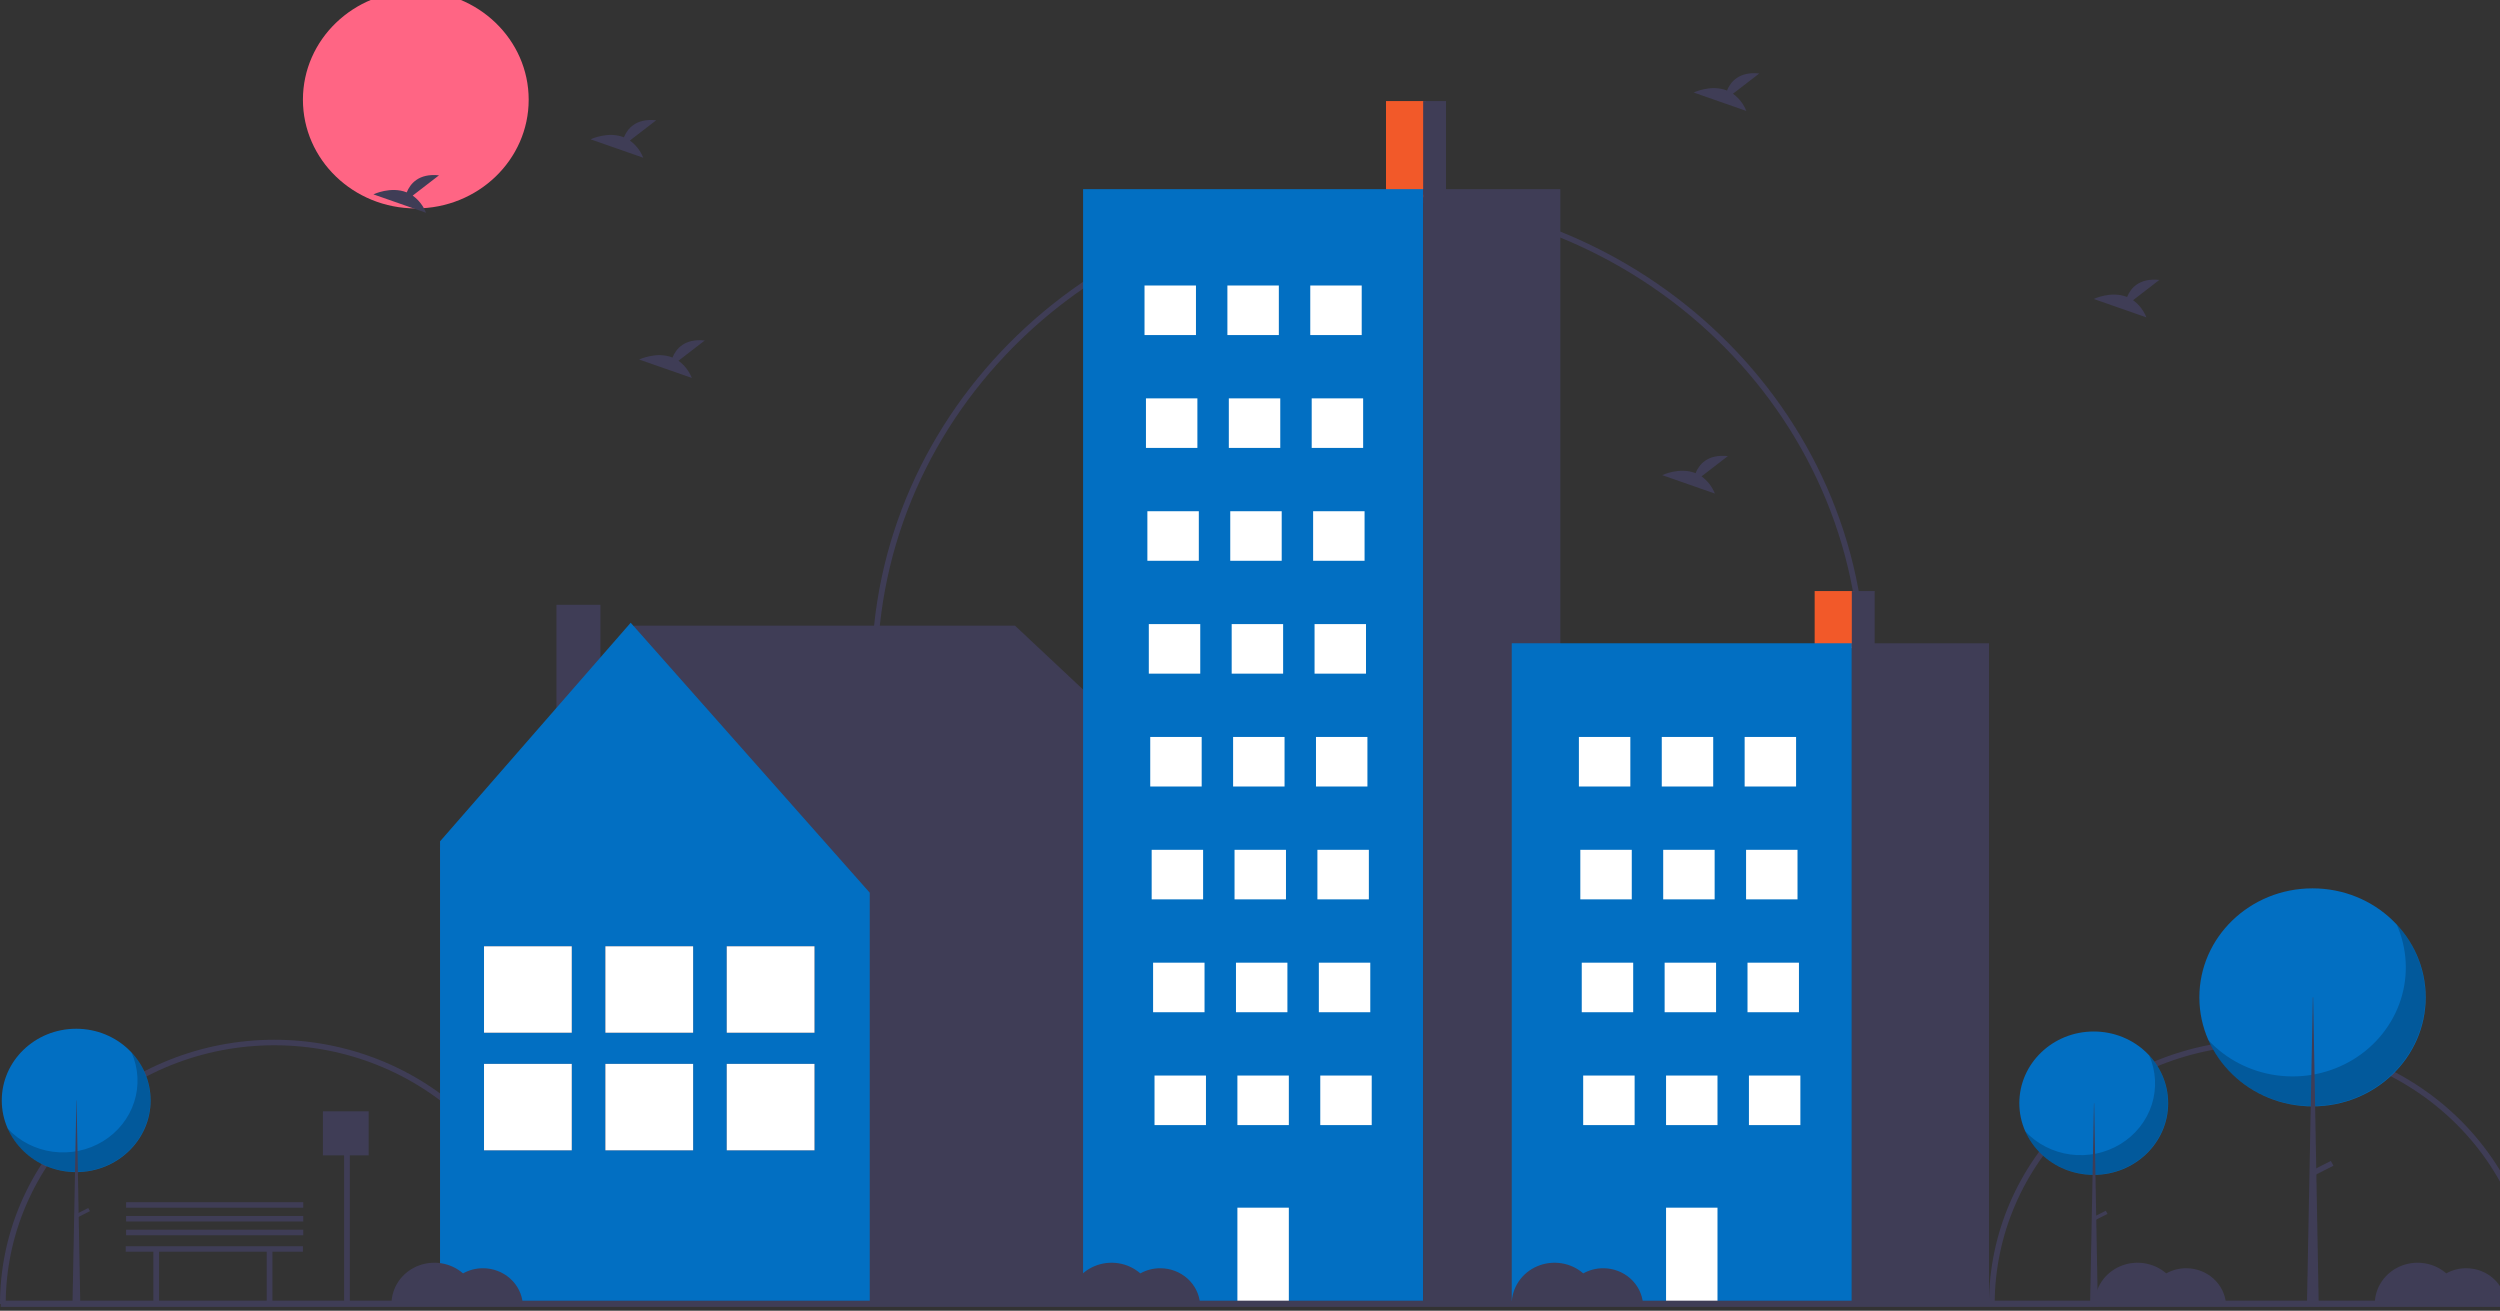 <svg width="391" height="205" viewBox="0 0 391 205" fill="none" xmlns="http://www.w3.org/2000/svg">
<rect x="0" y="0" width="391" height="205" fill="#333333" stroke="none"/>
<g clip-path="url(#clip0)">
<path d="M85.814 203.949H84.92C84.92 193.215 80.494 182.922 72.615 175.332C64.736 167.743 54.05 163.479 42.907 163.479C31.765 163.479 21.078 167.743 13.199 175.332C5.32 182.922 0.894 193.215 0.894 203.949H0C1.6957e-07 192.987 4.521 182.474 12.567 174.723C20.614 166.972 31.527 162.618 42.907 162.618C54.287 162.618 65.2 166.972 73.247 174.723C81.294 182.474 85.814 192.987 85.814 203.949Z" fill="#3F3D56"/>
<path d="M396.891 203.948H395.997C395.997 193.215 391.571 182.922 383.692 175.332C375.813 167.742 365.126 163.479 353.984 163.479C342.841 163.479 332.155 167.742 324.276 175.332C316.397 182.922 311.971 193.215 311.971 203.948H311.077C311.077 192.987 315.597 182.474 323.644 174.723C331.69 166.972 342.604 162.618 353.984 162.618C365.363 162.618 376.277 166.972 384.324 174.723C392.37 182.474 396.891 192.987 396.891 203.948Z" fill="#3F3D56"/>
<path d="M291.858 105.358H290.964C290.964 64.526 256.478 31.307 214.088 31.307C171.699 31.307 137.213 64.526 137.213 105.358H136.319C136.319 64.051 171.206 30.446 214.088 30.446C256.971 30.446 291.858 64.051 291.858 105.358Z" fill="#3F3D56"/>
<path d="M65.031 32.598C74.781 32.598 82.686 24.984 82.686 15.592C82.686 6.2 74.781 -1.414 65.031 -1.414C55.281 -1.414 47.377 6.2 47.377 15.592C47.377 24.984 55.281 32.598 65.031 32.598Z" fill="#FF6584"/>
<path d="M68.781 132.646L99.112 97.852H158.743L195.185 132.043L194.449 132.499H194.711V203.616H68.823V132.499L68.781 132.646Z" fill="#3F3D56"/>
<path d="M87.029 117.519H93.905V94.594H87.029V117.519Z" fill="#3F3D56"/>
<path d="M98.639 97.396L136.027 139.619V203.616H68.823V131.587L98.639 97.396Z" fill="#026FC2"/>
<path d="M127.387 147.999H113.662V161.517H127.387V147.999Z" fill="#3F3D56"/>
<path d="M127.387 166.392H113.662V179.91H127.387V166.392Z" fill="#3F3D56"/>
<path d="M127.387 147.999H113.662V161.517H127.387V147.999Z" fill="white"/>
<path d="M127.387 166.392H113.662V179.91H127.387V166.392Z" fill="white"/>
<path d="M108.405 147.999H94.681V161.517H108.405V147.999Z" fill="#3F3D56"/>
<path d="M108.405 166.392H94.681V179.91H108.405V166.392Z" fill="#3F3D56"/>
<path d="M108.405 147.999H94.681V161.517H108.405V147.999Z" fill="white"/>
<path d="M108.405 166.392H94.681V179.91H108.405V166.392Z" fill="white"/>
<path d="M89.424 147.999H75.7V161.517H89.424V147.999Z" fill="#3F3D56"/>
<path d="M89.424 166.392H75.7V179.91H89.424V166.392Z" fill="#3F3D56"/>
<path d="M89.424 147.999H75.7V161.517H89.424V147.999Z" fill="white"/>
<path d="M89.424 166.392H75.7V179.91H89.424V166.392Z" fill="white"/>
<path d="M223.028 15.807H216.771V30.876H223.028V15.807Z" fill="#F25929"/>
<path d="M222.581 29.584H169.394V203.949H222.581V29.584Z" fill="#026FC2"/>
<path d="M244.034 29.584H222.581V203.949H244.034V29.584Z" fill="#3F3D56"/>
<path d="M187.048 44.653H179.003V52.403H187.048V44.653Z" fill="white"/>
<path d="M200.01 44.653H191.965V52.403H200.01V44.653Z" fill="white"/>
<path d="M212.971 44.653H204.926V52.403H212.971V44.653Z" fill="white"/>
<path d="M187.272 62.305H179.227V70.054H187.272V62.305Z" fill="white"/>
<path d="M200.233 62.305H192.188V70.054H200.233V62.305Z" fill="white"/>
<path d="M213.195 62.305H205.15V70.054H213.195V62.305Z" fill="white"/>
<path d="M187.495 79.956H179.45V87.706H187.495V79.956Z" fill="white"/>
<path d="M200.457 79.956H192.412V87.706H200.457V79.956Z" fill="white"/>
<path d="M213.418 79.956H205.373V87.706H213.418V79.956Z" fill="white"/>
<path d="M187.719 97.608H179.674V105.358H187.719V97.608Z" fill="white"/>
<path d="M200.68 97.608H192.635V105.358H200.68V97.608Z" fill="white"/>
<path d="M213.642 97.608H205.597V105.358H213.642V97.608Z" fill="white"/>
<path d="M187.942 115.26H179.897V123.009H187.942V115.26Z" fill="white"/>
<path d="M200.903 115.26H192.858V123.009H200.903V115.26Z" fill="white"/>
<path d="M213.865 115.26H205.82V123.009H213.865V115.26Z" fill="white"/>
<path d="M188.166 132.911H180.121V140.661H188.166V132.911Z" fill="white"/>
<path d="M201.127 132.911H193.082V140.661H201.127V132.911Z" fill="white"/>
<path d="M214.089 132.911H206.043V140.661H214.089V132.911Z" fill="white"/>
<path d="M188.389 150.563H180.344V158.312H188.389V150.563Z" fill="white"/>
<path d="M201.351 150.563H193.306V158.312H201.351V150.563Z" fill="white"/>
<path d="M214.312 150.563H206.267V158.312H214.312V150.563Z" fill="white"/>
<path d="M188.612 168.215H180.567V175.964H188.612V168.215Z" fill="white"/>
<path d="M201.574 168.215H193.529V175.964H201.574V168.215Z" fill="white"/>
<path d="M201.574 188.88H193.529V203.518H201.574V188.88Z" fill="white"/>
<path d="M214.536 168.215H206.491V175.964H214.536V168.215Z" fill="white"/>
<path d="M226.156 15.807H222.581V30.445H226.156V15.807Z" fill="#3F3D56"/>
<path d="M290.07 92.442H283.812V101.372H290.07V92.442Z" fill="#F25929"/>
<path d="M289.623 100.607H236.436V203.948H289.623V100.607Z" fill="#026FC2"/>
<path d="M311.077 100.607H289.623V203.948H311.077V100.607Z" fill="#3F3D56"/>
<path d="M254.985 115.26H246.939V123.009H254.985V115.26Z" fill="white"/>
<path d="M267.946 115.26H259.901V123.009H267.946V115.26Z" fill="white"/>
<path d="M280.907 115.26H272.862V123.009H280.907V115.26Z" fill="white"/>
<path d="M255.208 132.911H247.163V140.661H255.208V132.911Z" fill="white"/>
<path d="M268.17 132.911H260.125V140.661H268.17V132.911Z" fill="white"/>
<path d="M281.131 132.911H273.086V140.661H281.131V132.911Z" fill="white"/>
<path d="M255.431 150.563H247.386V158.312H255.431V150.563Z" fill="white"/>
<path d="M268.393 150.563H260.348V158.312H268.393V150.563Z" fill="white"/>
<path d="M281.355 150.563H273.31V158.312H281.355V150.563Z" fill="white"/>
<path d="M255.655 168.215H247.61V175.964H255.655V168.215Z" fill="white"/>
<path d="M268.616 168.215H260.571V175.964H268.616V168.215Z" fill="white"/>
<path d="M268.616 188.88H260.571V203.518H268.616V188.88Z" fill="white"/>
<path d="M281.578 168.215H273.533V175.964H281.578V168.215Z" fill="white"/>
<path d="M293.199 92.442H289.623V101.117H293.199V92.442Z" fill="#3F3D56"/>
<path d="M397 203.428H0.109V204.393H397V203.428Z" fill="#3F3D56"/>
<path d="M327.462 183.749C333.889 183.749 339.1 178.729 339.1 172.537C339.1 166.346 333.889 161.326 327.462 161.326C321.034 161.326 315.823 166.346 315.823 172.537C315.823 178.729 321.034 183.749 327.462 183.749Z" fill="#026FC2"/>
<path opacity="0.2" d="M336.119 165.049C337.205 167.495 337.352 170.234 336.535 172.775C335.717 175.316 333.988 177.494 331.657 178.921C329.326 180.347 326.544 180.929 323.809 180.561C321.073 180.194 318.563 178.901 316.726 176.915C317.389 178.409 318.381 179.747 319.635 180.835C320.888 181.924 322.372 182.737 323.983 183.218C325.595 183.699 327.296 183.837 328.969 183.622C330.641 183.407 332.245 182.844 333.669 181.972C335.094 181.101 336.304 179.942 337.217 178.575C338.13 177.208 338.724 175.666 338.957 174.056C339.19 172.447 339.057 170.807 338.567 169.252C338.077 167.697 337.242 166.263 336.119 165.049Z" fill="black"/>
<path d="M327.494 172.537H327.526L328.101 204.323H326.886L327.494 172.537Z" fill="#3F3D56"/>
<path d="M329.613 189.851L329.345 189.36L327.421 190.336L327.689 190.826L329.613 189.851Z" fill="#3F3D56"/>
<path d="M361.679 173.036C371.454 173.036 379.378 165.403 379.378 155.987C379.378 146.572 371.454 138.939 361.679 138.939C351.905 138.939 343.98 146.572 343.98 155.987C343.98 165.403 351.905 173.036 361.679 173.036Z" fill="#026FC2"/>
<path opacity="0.2" d="M374.845 144.6C376.496 148.32 376.72 152.484 375.477 156.349C374.234 160.213 371.605 163.526 368.06 165.695C364.515 167.864 360.284 168.748 356.125 168.189C351.965 167.63 348.147 165.665 345.354 162.644C346.362 164.917 347.871 166.951 349.777 168.606C351.683 170.261 353.939 171.497 356.39 172.229C358.841 172.96 361.428 173.17 363.971 172.843C366.515 172.516 368.954 171.66 371.12 170.335C373.285 169.01 375.126 167.247 376.515 165.168C377.903 163.09 378.806 160.745 379.16 158.297C379.515 155.849 379.312 153.357 378.567 150.991C377.822 148.626 376.552 146.446 374.845 144.6Z" fill="black"/>
<path d="M361.728 155.987H361.777L362.652 204.323H360.804L361.728 155.987Z" fill="#3F3D56"/>
<path d="M364.951 182.316L364.543 181.57L361.617 183.053L362.025 183.799L364.951 182.316Z" fill="#3F3D56"/>
<path d="M11.916 183.318C18.344 183.318 23.555 178.299 23.555 172.107C23.555 165.915 18.344 160.896 11.916 160.896C5.488 160.896 0.277 165.915 0.277 172.107C0.277 178.299 5.488 183.318 11.916 183.318Z" fill="#026FC2"/>
<path opacity="0.2" d="M20.573 164.619C21.659 167.065 21.806 169.803 20.989 172.344C20.171 174.886 18.443 177.064 16.111 178.49C13.78 179.917 10.998 180.498 8.263 180.131C5.527 179.763 3.017 178.471 1.18 176.484C1.843 177.979 2.835 179.317 4.089 180.405C5.342 181.493 6.826 182.306 8.437 182.787C10.049 183.268 11.75 183.406 13.423 183.191C15.095 182.976 16.699 182.413 18.123 181.542C19.548 180.67 20.758 179.511 21.671 178.144C22.584 176.777 23.178 175.236 23.411 173.626C23.644 172.016 23.511 170.377 23.021 168.822C22.531 167.266 21.696 165.832 20.573 164.619H20.573Z" fill="black"/>
<path d="M11.947 172.107H11.979L12.555 203.893H11.34L11.947 172.107Z" fill="#3F3D56"/>
<path d="M14.067 189.42L13.799 188.93L11.875 189.905L12.143 190.396L14.067 189.42Z" fill="#3F3D56"/>
<path d="M271.036 14.661L275.15 11.491C271.954 11.151 270.641 12.83 270.103 14.159C267.606 13.16 264.888 14.469 264.888 14.469L273.12 17.348C272.705 16.28 271.982 15.347 271.036 14.661Z" fill="#3F3D56"/>
<path d="M64.546 30.59L68.66 27.42C65.464 27.08 64.15 28.76 63.613 30.089C61.116 29.09 58.398 30.399 58.398 30.399L66.63 33.278C66.215 32.209 65.492 31.277 64.546 30.59Z" fill="#3F3D56"/>
<path d="M333.609 46.95L337.724 43.78C334.527 43.441 333.214 45.12 332.676 46.449C330.179 45.45 327.461 46.759 327.461 46.759L335.693 49.638C335.278 48.569 334.555 47.637 333.609 46.95Z" fill="#3F3D56"/>
<path d="M98.513 21.98L102.628 18.81C99.432 18.47 98.118 20.149 97.581 21.478C95.084 20.479 92.365 21.788 92.365 21.788L100.598 24.667C100.182 23.599 99.459 22.666 98.513 21.98Z" fill="#3F3D56"/>
<path d="M106.112 56.422L110.226 53.252C107.03 52.912 105.716 54.591 105.179 55.92C102.682 54.922 99.963 56.23 99.963 56.23L108.196 59.109C107.78 58.041 107.057 57.108 106.112 56.422Z" fill="#3F3D56"/>
<path d="M266.119 74.504L270.234 71.334C267.038 70.994 265.724 72.674 265.187 74.003C262.69 73.004 259.971 74.313 259.971 74.313L268.203 77.192C267.788 76.123 267.065 75.191 266.119 74.504Z" fill="#3F3D56"/>
<path d="M47.376 194.907H19.666V195.769H23.987V203.949H24.881V195.769H41.714V203.949H42.608V195.769H47.376V194.907Z" fill="#3F3D56"/>
<path d="M75.534 198.352C74.441 198.351 73.366 198.629 72.419 199.157C71.458 198.319 70.264 197.768 68.984 197.571C67.704 197.374 66.392 197.539 65.207 198.047C64.023 198.554 63.017 199.382 62.311 200.43C61.605 201.477 61.23 202.7 61.232 203.948H81.769C81.657 202.429 80.952 201.007 79.795 199.968C78.638 198.93 77.116 198.352 75.534 198.352Z" fill="#3F3D56"/>
<path d="M181.462 198.352C180.368 198.351 179.293 198.629 178.347 199.157C177.385 198.319 176.192 197.768 174.911 197.571C173.631 197.374 172.319 197.539 171.135 198.047C169.95 198.554 168.944 199.382 168.238 200.43C167.532 201.477 167.158 202.7 167.159 203.948H187.696C187.584 202.429 186.879 201.007 185.722 199.968C184.565 198.93 183.043 198.352 181.462 198.352Z" fill="#3F3D56"/>
<path d="M250.738 198.352C249.645 198.351 248.57 198.629 247.623 199.157C246.662 198.319 245.468 197.768 244.188 197.571C242.908 197.374 241.596 197.539 240.411 198.047C239.227 198.554 238.221 199.382 237.515 200.43C236.809 201.477 236.434 202.7 236.436 203.948H256.973C256.861 202.429 256.156 201.007 254.999 199.968C253.842 198.93 252.32 198.352 250.738 198.352Z" fill="#3F3D56"/>
<path d="M341.916 198.352C340.822 198.351 339.748 198.629 338.801 199.157C337.84 198.319 336.646 197.768 335.366 197.571C334.086 197.374 332.774 197.539 331.589 198.047C330.405 198.554 329.398 199.382 328.693 200.43C327.987 201.477 327.612 202.7 327.614 203.948H348.151C348.039 202.429 347.334 201.007 346.177 199.968C345.02 198.93 343.497 198.352 341.916 198.352Z" fill="#3F3D56"/>
<path d="M385.717 198.352C384.624 198.351 383.549 198.629 382.602 199.157C381.641 198.319 380.447 197.768 379.167 197.571C377.887 197.374 376.575 197.539 375.39 198.047C374.206 198.554 373.2 199.382 372.494 200.43C371.788 201.477 371.413 202.7 371.415 203.948H391.952C391.84 202.429 391.135 201.007 389.978 199.968C388.821 198.93 387.299 198.352 385.717 198.352Z" fill="#3F3D56"/>
<path d="M57.657 173.812H50.505V180.7H53.82V203.911H54.714V180.7H57.657V173.812Z" fill="#3F3D56"/>
<path d="M47.431 192.331H19.72V193.192H47.431V192.331Z" fill="#3F3D56"/>
<path d="M47.431 190.179H19.72V191.04H47.431V190.179Z" fill="#3F3D56"/>
<path d="M47.431 188.026H19.72V188.887H47.431V188.026Z" fill="#3F3D56"/>
</g>
<defs>
<clipPath id="clip0">
<rect width="397" height="205.807" fill="white" transform="translate(0 -1.414)"/>
</clipPath>
</defs>
</svg>
